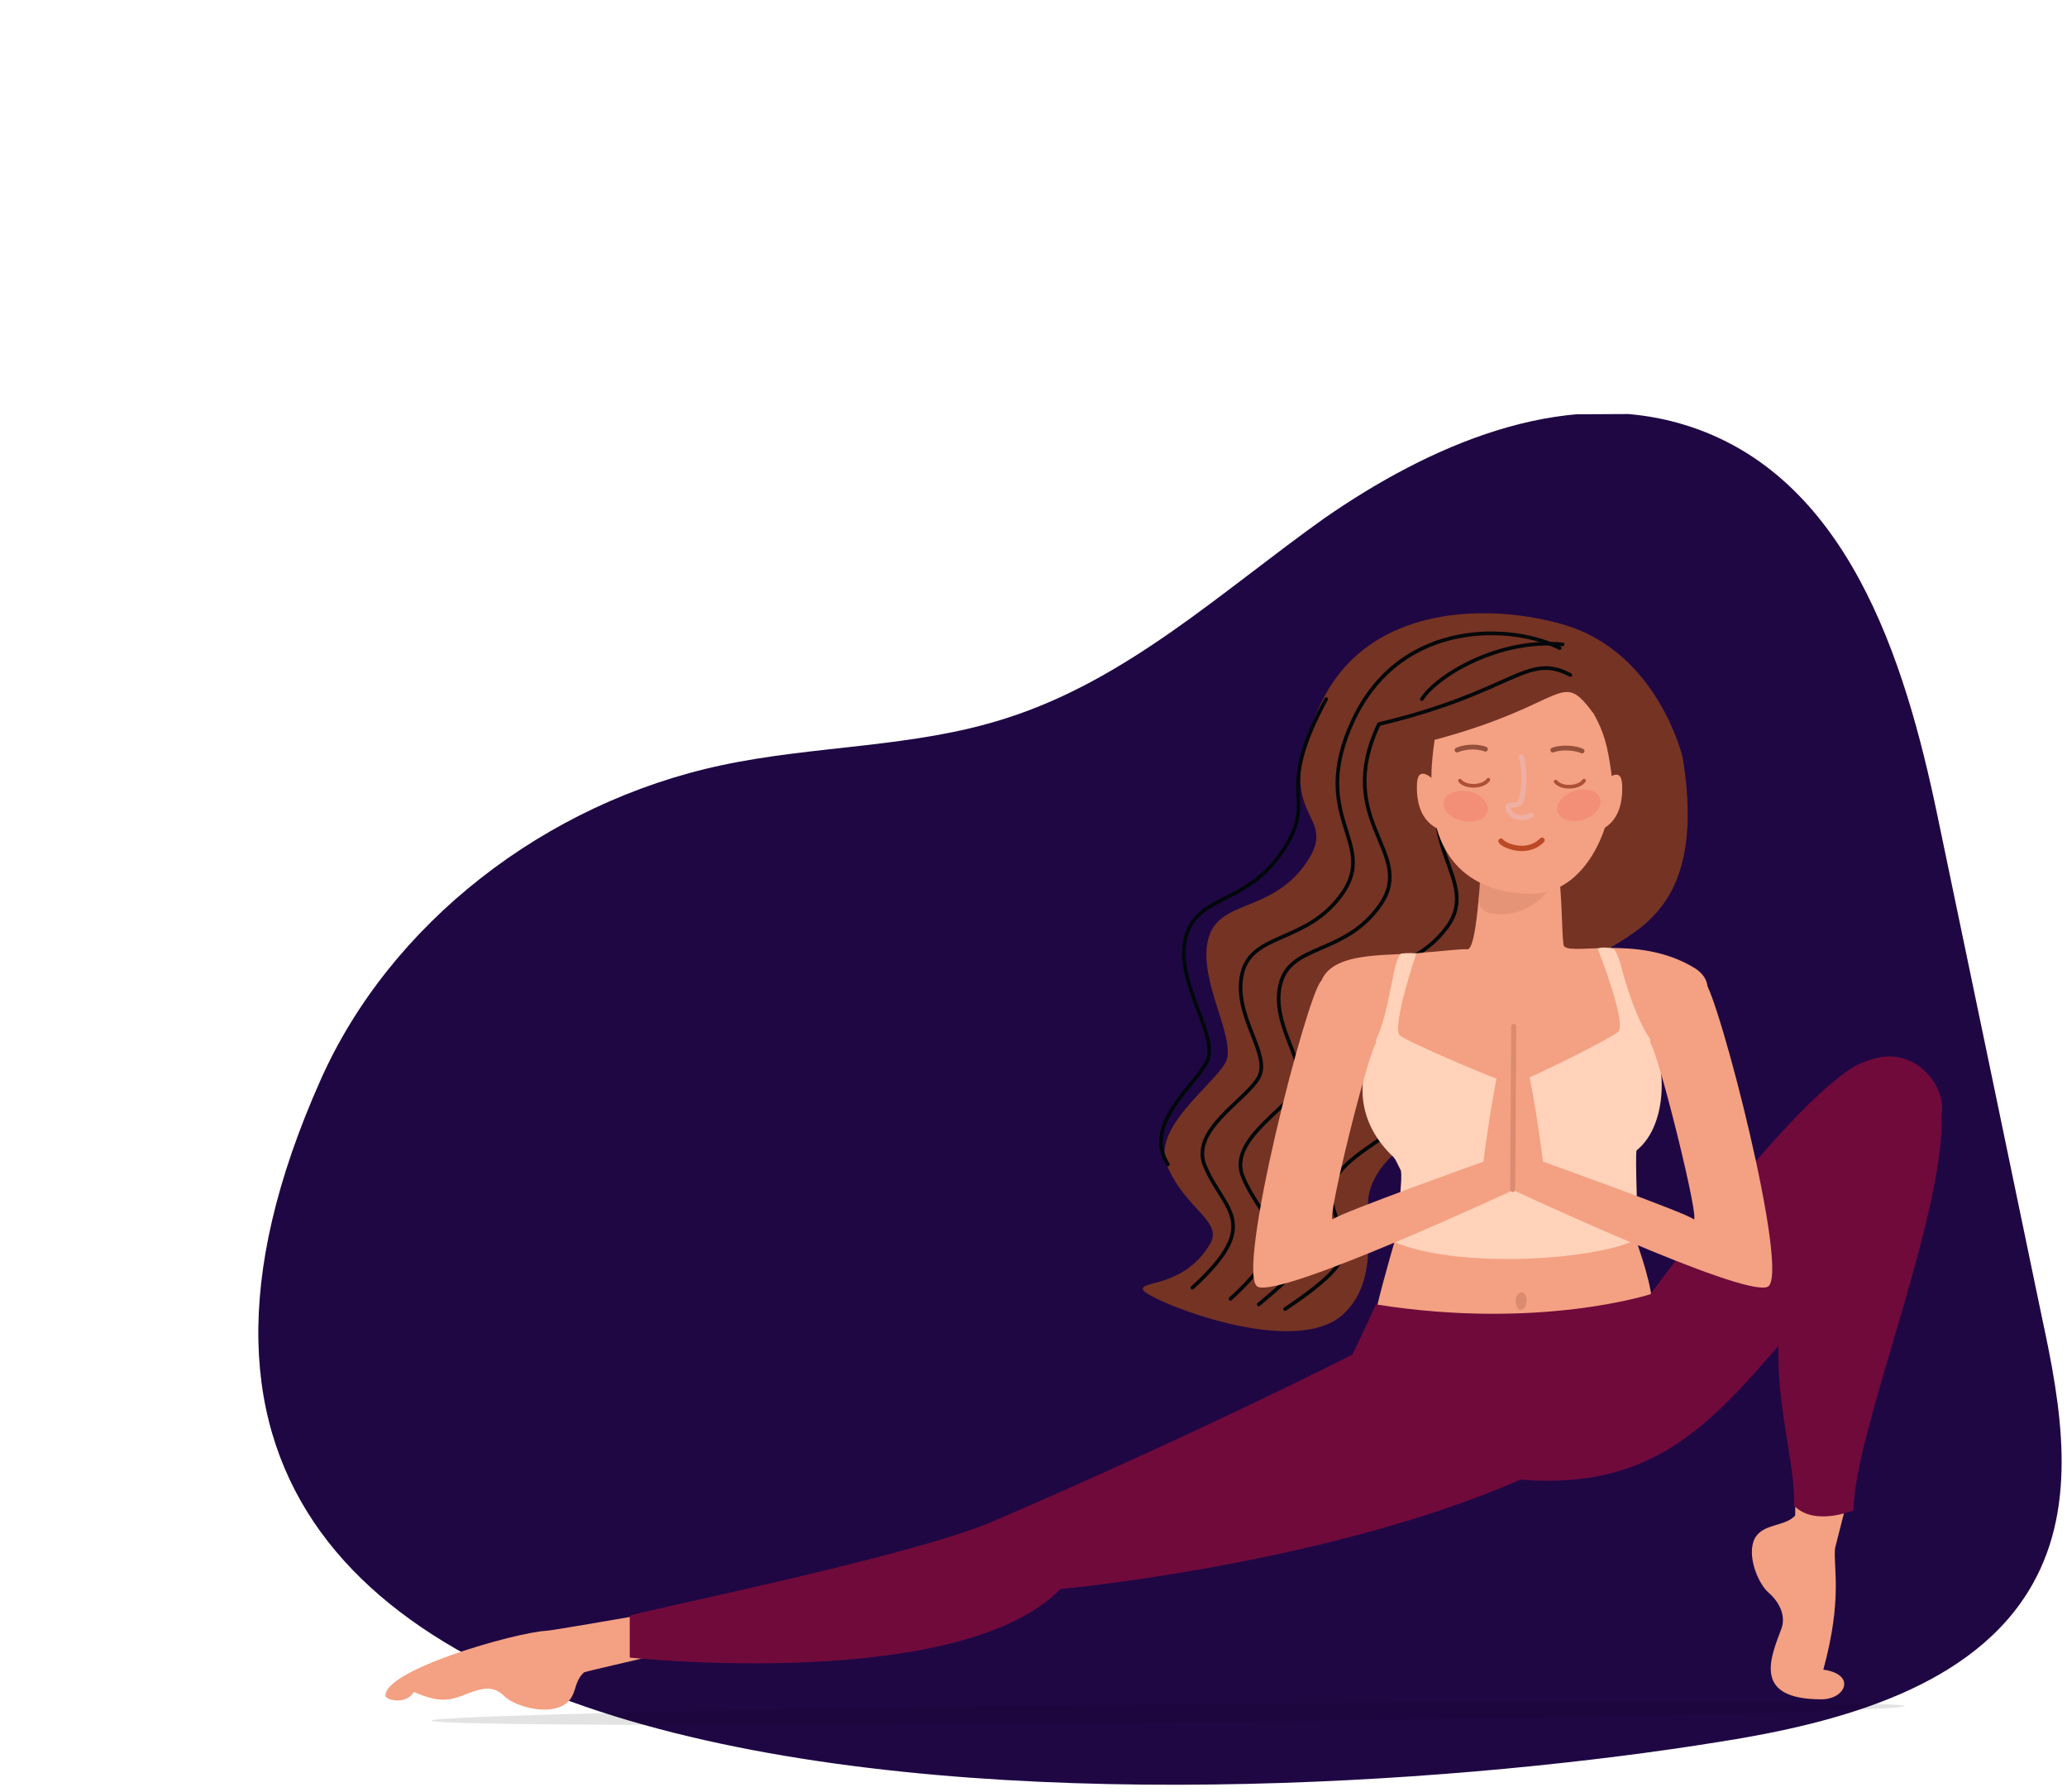 <svg width="563" height="488" viewBox="0 0 563 488" fill="none" xmlns="http://www.w3.org/2000/svg">
<g clip-path="url(#clip0_73:24)">
<path d="M196.647 208.37C221.988 202.958 248.853 203.647 273.584 195.739C306.956 185.285 332.793 160.984 360.743 141.116C388.992 121.524 425.021 105.501 458.503 115.598C503.046 128.969 518.836 179.432 527.719 222.155C537.215 267.652 546.71 313.149 556.207 358.923C561.41 383.058 566.028 409.418 553.61 431.425C537.94 459.281 501.281 469.198 468.179 474.373C336.669 495.628 -9.763 511.92 87.27 294.217C106.144 251.624 148.35 218.626 196.647 208.37Z" fill="#1F0744"/>
</g>
<path d="M171.798 440.303C171.798 440.303 149.983 444.089 148.919 444.089C140.14 444.594 103.959 454.944 105.023 462.013C105.555 463.023 110.61 464.285 112.738 460.751C120.187 464.032 122.847 463.023 127.902 461.003C131.361 459.741 134.287 458.984 137.213 461.76C139.874 464.537 148.387 467.062 153.176 464.537C157.432 462.265 155.836 458.479 159.028 455.449C159.295 455.197 180.577 450.4 181.11 450.148C185.1 447.119 173.395 439.545 171.798 440.303Z" fill="#F4A082"/>
<path fill-rule="evenodd" clip-rule="evenodd" d="M458.32 206.284C458.32 206.284 451.669 177.758 426.129 170.184C406.709 164.378 372.656 163.873 359.62 191.895C344.988 223.956 365.473 220.674 355.896 234.811C346.318 248.948 331.686 244.656 329.026 256.016C326.366 267.376 337.007 283.028 333.815 289.339C330.356 295.65 313.596 307.263 317.852 317.361C322.907 329.478 333.283 332.507 329.558 338.819C322.375 350.936 309.605 348.664 311.468 351.441C313.33 354.218 353.235 370.627 366.271 357.5C376.114 347.907 371.326 332.255 372.922 324.934C376.381 310.292 398.728 303.224 412.828 297.922C427.194 292.621 428.79 272.678 432.78 263.337C437.037 254.249 466.301 255.006 458.32 206.284Z" fill="#753324"/>
<path d="M424.799 176.496C412.828 170.185 381.967 167.913 368.666 195.934C356.162 222.441 375.316 229.257 365.739 243.142C356.162 257.026 340.998 253.745 338.337 265.105C335.677 276.465 346.318 287.067 342.86 293.379C339.401 299.69 323.971 307.768 328.228 317.613C333.283 329.731 344.19 333.013 324.769 350.684" stroke="#01080A" stroke-miterlimit="10" stroke-linecap="round" stroke-linejoin="round"/>
<path d="M361.216 190.38C346.584 217.391 359.354 216.382 349.511 231.528C339.667 246.675 325.833 243.393 322.907 255.511C319.981 267.628 332.218 282.27 328.76 289.086C325.301 295.902 311.201 306.252 318.118 317.108" stroke="#01080A" stroke-miterlimit="10" stroke-linecap="round" stroke-linejoin="round"/>
<path d="M427.725 183.816C415.754 177.505 412.561 188.36 375.582 197.196C363.079 223.703 385.692 232.033 376.114 246.17C366.537 260.307 351.373 256.773 348.713 268.133C346.052 279.493 356.694 290.096 353.235 296.407C349.777 302.718 334.347 310.797 338.603 320.642C343.658 332.759 354.565 336.041 335.145 353.712" stroke="#01080A" stroke-miterlimit="10" stroke-linecap="round" stroke-linejoin="round"/>
<path d="M396.067 203.76C381.967 229.509 404.314 239.102 393.939 252.734C383.564 266.367 368.665 262.075 365.207 273.183C362.015 284.29 372.124 295.398 368.399 301.709C364.675 308.02 348.713 315.089 352.437 325.439C356.96 337.809 363.345 338.314 342.86 355.228" stroke="#01080A" stroke-miterlimit="10" stroke-linecap="round" stroke-linejoin="round"/>
<path d="M419.213 211.081C402.452 235.316 423.469 246.928 411.764 259.55C400.058 272.173 385.426 266.366 381.169 277.222C376.647 288.077 385.426 299.942 381.169 305.748C376.647 311.554 360.152 317.108 362.813 327.711C366.005 340.333 372.124 341.595 350.043 356.49" stroke="#01080A" stroke-miterlimit="10" stroke-linecap="round" stroke-linejoin="round"/>
<path d="M404.049 232.034C402.984 237.588 402.452 259.045 399.526 258.541C398.462 258.288 390.215 259.298 388.884 259.298C379.573 260.56 363.345 258.541 359.886 267.124C356.694 274.697 389.683 302.971 384.628 321.652C382.5 329.478 373.986 356.49 373.454 364.568C411.498 371.132 451.137 365.073 450.605 362.043C450.605 342.1 439.964 332.002 442.092 315.593C443.688 313.574 449.275 296.912 449.541 291.863C449.807 287.067 474.016 271.415 461.513 263.589C445.816 253.997 426.396 260.813 425.864 257.278C425.332 253.744 425.598 244.656 424.267 234.811C422.937 225.975 405.113 226.227 404.049 232.034Z" fill="#F4A082"/>
<path opacity="0.6" d="M422.937 239.102C422.937 243.141 415.754 249.2 409.103 248.948C402.452 248.948 402.394 246.39 403.053 242.165C403.053 238.126 402.186 233.801 408.837 233.801C415.754 234.053 422.937 234.811 422.937 239.102Z" fill="#DB8C70"/>
<path d="M390.48 212.343C390.48 212.343 386.224 208.052 385.958 213.353C385.426 224.461 392.343 225.976 393.141 226.228C394.205 226.48 390.48 212.343 390.48 212.343Z" fill="#F4A082"/>
<path d="M437.303 212.595C437.303 212.595 441.56 208.303 441.826 213.605C442.358 224.712 435.441 226.227 434.643 226.48C433.579 226.732 437.303 212.595 437.303 212.595Z" fill="#F4A082"/>
<path fill-rule="evenodd" clip-rule="evenodd" d="M390.747 201.488C390.215 205.274 389.683 209.818 389.949 214.615C389.949 237.083 404.049 243.141 416.286 243.394C432.515 244.151 440.496 222.946 438.899 210.576C437.835 202.75 436.771 199.216 434.111 194.419C424.799 181.797 427.46 191.642 390.747 201.488Z" fill="#F4A082"/>
<path d="M449.762 283.409C445.941 278.17 442.83 268.122 441.682 263.596C440.535 259.071 439.457 258.331 439.457 258.331C439.457 258.331 436.251 257.627 435.201 258.401C435.481 259.154 443.295 278.971 440.672 281.034C438.576 282.836 419.33 292.497 411.933 295.397C404.434 292.744 383.515 283.748 381.355 282.016C378.924 280.037 385.503 260.451 385.755 259.69C384.107 259.377 381.636 259.69 381.636 259.69C381.636 259.69 380.686 260.061 379.705 264.622C378.724 269.183 377.3 278.549 374.215 284.407C369.337 294.082 369.55 305.693 379.568 315.121C380.109 315.617 380.944 317.624 381.494 318.624C382.316 319.873 379.994 338.343 379.994 338.343C398.225 345.868 436.487 342.962 446.227 337.246C446.227 337.246 445.264 313.781 445.787 313.268C454.701 306.051 453.583 288.648 449.762 283.409Z" fill="#FFD2B9"/>
<path d="M414.424 206.032C415.754 211.586 414.69 217.392 414.158 218.402C413.094 219.916 410.433 218.654 410.699 219.916C411.231 222.946 415.222 223.198 417.084 221.936" stroke="#EFAFA3" stroke-width="1.38" stroke-miterlimit="10" stroke-linecap="round" stroke-linejoin="round"/>
<path opacity="0.69" d="M396.865 204.265C398.462 203.507 401.92 203.003 404.581 204.012" stroke="#682C1A" stroke-width="1.31" stroke-miterlimit="10" stroke-linecap="round" stroke-linejoin="round"/>
<path d="M405.379 212.343C404.049 214.362 399.26 214.615 397.664 212.595" stroke="#AE4F38" stroke-miterlimit="10" stroke-linecap="round" stroke-linejoin="round"/>
<path d="M431.45 212.596C430.12 214.615 425.331 214.868 423.735 212.848" stroke="#AE4F38" stroke-miterlimit="10" stroke-linecap="round" stroke-linejoin="round"/>
<path opacity="0.69" d="M430.918 204.518C429.322 203.76 425.598 203.255 422.937 204.265" stroke="#682C1A" stroke-width="1.31" stroke-miterlimit="10" stroke-linecap="round" stroke-linejoin="round"/>
<path d="M408.837 229.069C409.369 230.079 415.754 233.108 420.011 228.816" stroke="#BC4926" stroke-width="1.45" stroke-miterlimit="10" stroke-linecap="round" stroke-linejoin="round"/>
<path opacity="0.24" fill-rule="evenodd" clip-rule="evenodd" d="M404.847 221.684C403.782 223.703 400.324 224.208 397.132 223.198C393.939 221.936 392.343 219.412 393.673 217.392C394.737 215.373 398.196 214.868 401.388 215.878C404.581 217.14 405.911 219.664 404.847 221.684Z" fill="#ED5851"/>
<path opacity="0.24" fill-rule="evenodd" clip-rule="evenodd" d="M424.799 221.936C426.129 223.703 429.588 224.208 432.514 222.694C435.441 221.179 436.771 218.655 435.441 216.635C434.111 214.868 430.652 214.363 427.726 215.878C424.533 217.392 423.203 220.169 424.799 221.936Z" fill="#ED5851"/>
<path d="M413.626 362.296C413.626 363.558 413.094 364.82 412.296 364.82C411.498 364.82 410.966 363.81 410.966 362.296C410.966 361.034 411.498 359.771 412.296 359.771C412.828 360.024 413.626 361.034 413.626 362.296Z" fill="#EFAFA3"/>
<path d="M387.288 190.38C391.279 184.069 408.305 173.719 425.598 175.486" stroke="#01080A" stroke-miterlimit="10" stroke-linecap="round" stroke-linejoin="round"/>
<path d="M528.554 304.738C531.214 296.66 521.637 283.785 508.867 288.834C493.171 292.621 449.541 352.45 449.541 352.45C449.541 352.45 419.213 362.296 374.784 355.227C373.188 358.762 368.4 368.859 368.4 368.859C368.4 368.859 329.026 389.055 270.498 414.3C247.619 424.145 171.532 439.292 171.532 440.049C171.532 442.574 171.532 451.409 171.532 451.409C171.532 451.409 261.187 461.002 288.855 432.728C288.855 432.728 360.951 426.165 414.158 402.94C452.467 405.969 467.631 386.026 491.043 358.762C509.399 337.304 524.297 317.613 528.554 304.738Z" fill="#700A3B"/>
<path d="M505.143 400.668C505.143 400.668 500.088 420.612 499.822 421.621C499.29 426.67 501.95 435.253 496.629 454.692C505.675 455.954 502.748 462.77 496.097 462.77C477.209 462.77 482.263 451.41 485.19 443.584C486.52 440.05 484.658 436.263 481.731 433.739C478.805 431.214 475.612 423.388 478.007 418.844C480.401 414.805 485.988 415.815 488.914 412.786C489.18 412.533 488.648 395.619 488.914 395.114C492.107 390.57 505.675 399.154 505.143 400.668Z" fill="#F4A082"/>
<path d="M528.554 300.194C532.012 325.943 504.877 389.56 504.877 411.27C504.877 411.27 494.235 415.814 488.648 410.008C489.446 391.327 473.218 358.004 499.024 324.934C514.72 304.485 518.976 306 528.554 300.194Z" fill="#700A3B"/>
<path d="M359.886 267.124C356.162 270.154 336.209 347.402 342.594 350.431C349.245 353.461 413.626 323.42 413.626 323.42C413.626 323.42 412.296 289.339 412.296 280.504C408.571 279.999 404.048 316.351 404.048 316.351C404.048 316.351 365.207 330.236 363.079 332.003C360.95 333.77 372.39 287.572 374.784 284.038C375.583 280.504 363.877 264.347 359.886 267.124Z" fill="#F4A082"/>
<path d="M464.173 267.124C467.897 270.154 487.85 347.402 481.465 350.431C474.814 353.461 410.699 323.42 410.699 323.42C410.699 323.42 412.03 289.339 412.03 280.504C415.754 279.999 420.277 316.351 420.277 316.351C420.277 316.351 459.118 330.236 461.246 332.003C463.375 333.77 451.935 287.572 449.541 284.038C448.477 280.504 460.448 264.347 464.173 267.124Z" fill="#F4A082"/>
<path d="M412.03 323.924L412.296 279.494" stroke="#DB8C70" stroke-width="1.38" stroke-miterlimit="10" stroke-linecap="round" stroke-linejoin="round"/>
<path d="M415.754 354.47C415.754 355.732 414.956 356.742 414.158 356.742C413.36 356.742 412.828 355.48 412.828 354.217C412.828 352.955 413.626 351.945 414.424 351.945C415.222 351.945 416.02 352.955 415.754 354.47Z" fill="#DB8C70"/>
<path opacity="0.56" d="M518.821 464.607C518.836 465.929 429.043 467.925 318.179 469.019C207.316 470.113 117.5 469.943 117.485 468.569C117.47 467.248 207.262 465.252 318.125 464.158C428.99 463.063 518.807 463.286 518.821 464.607Z" fill="black" fill-opacity="0.2"/>
<defs>
<clipPath id="clip0_73:24">
<rect width="372.708" height="491.268" fill="white" transform="matrix(0.005 1 1 -0.005 69 114.624)"/>
</clipPath>
</defs>
</svg>
